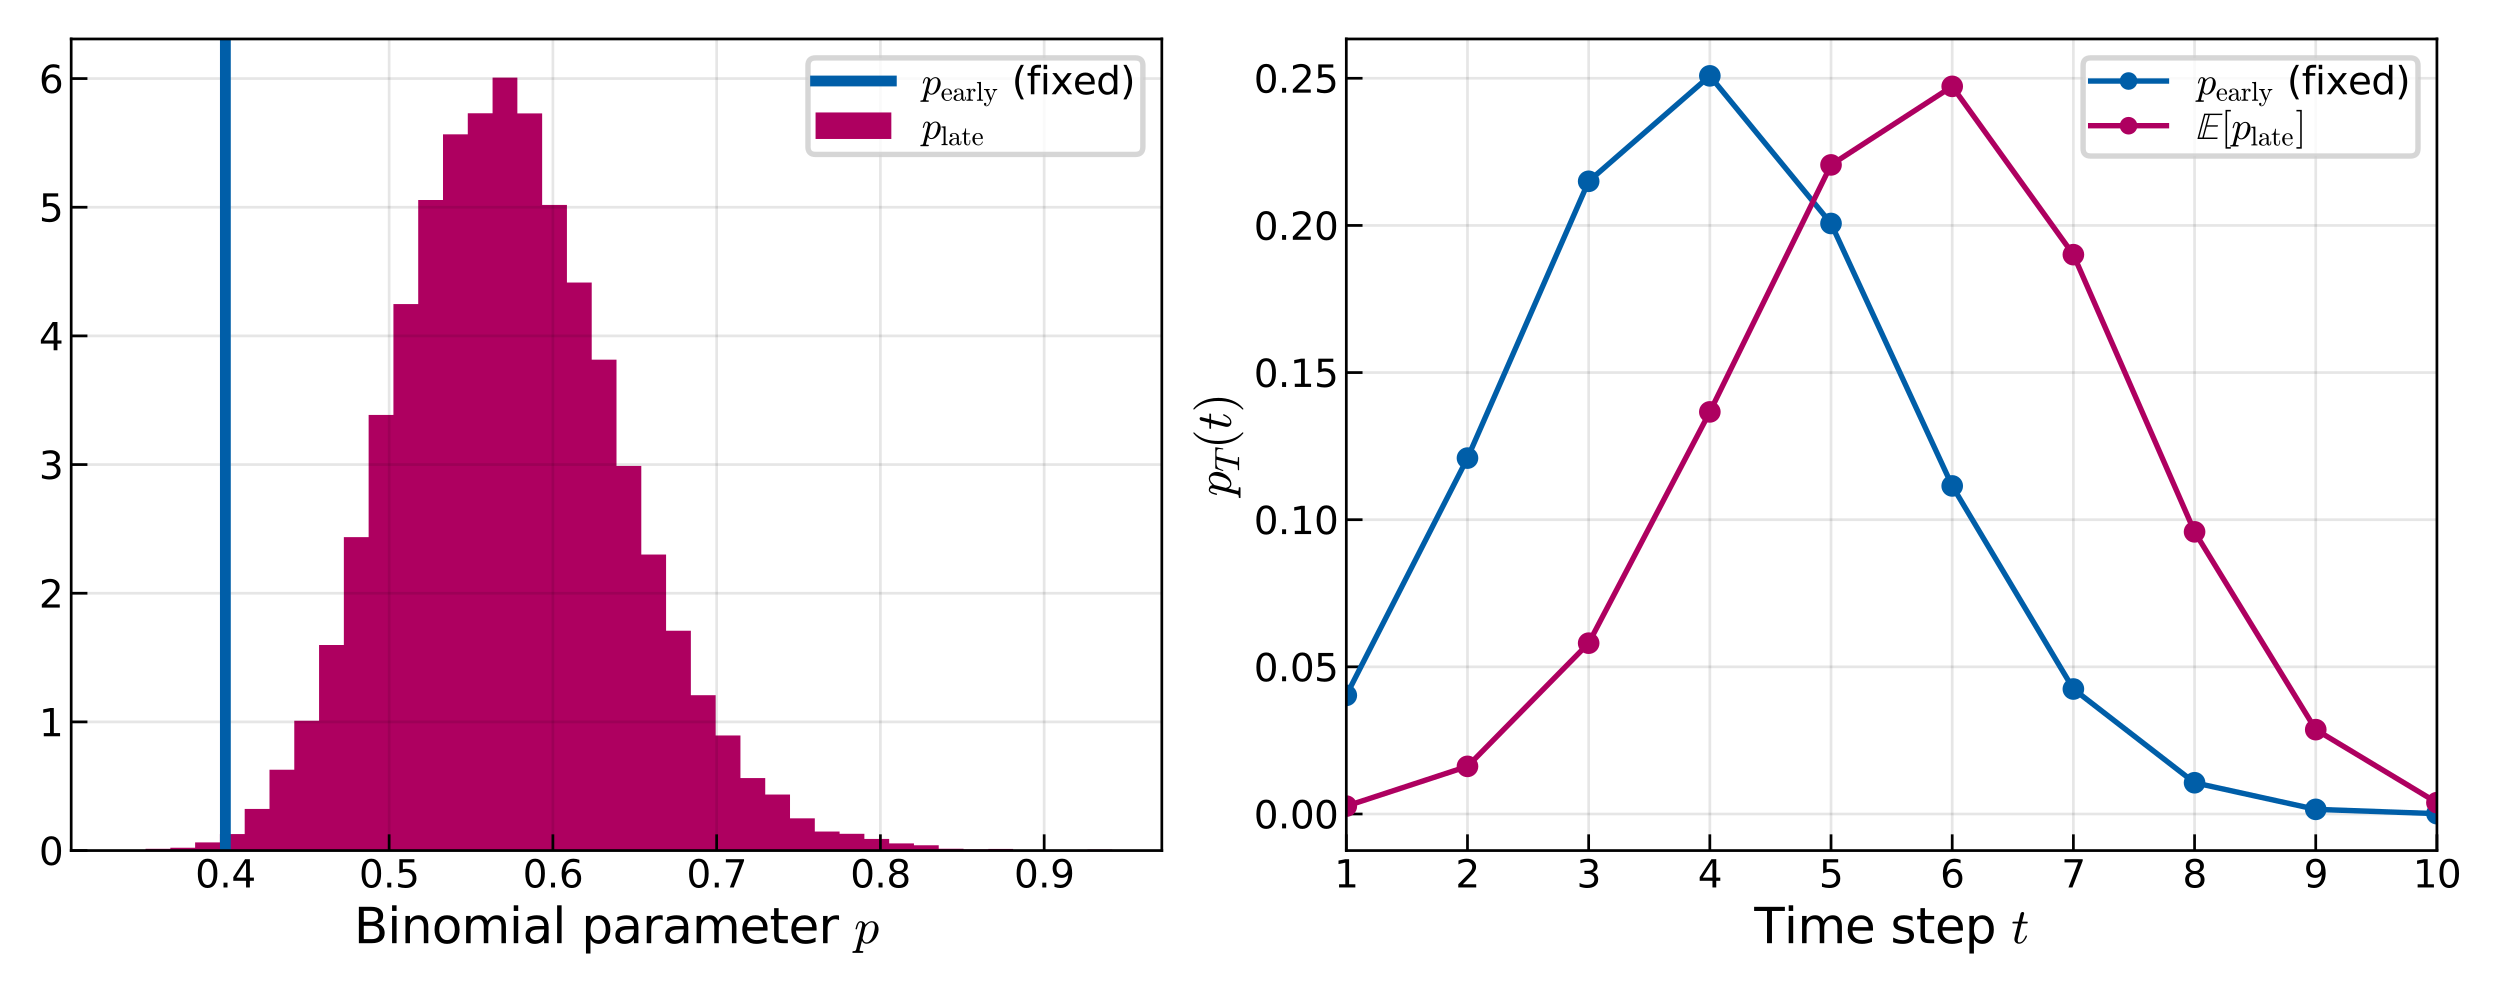 <?xml version="1.0" encoding="utf-8" standalone="no"?>
<!DOCTYPE svg PUBLIC "-//W3C//DTD SVG 1.1//EN"
  "http://www.w3.org/Graphics/SVG/1.1/DTD/svg11.dtd">
<svg xmlns:xlink="http://www.w3.org/1999/xlink" width="461.943pt" height="183.371pt" viewBox="0 0 461.943 183.371" xmlns="http://www.w3.org/2000/svg" version="1.1">
 <defs>
  <style type="text/css">*{stroke-linejoin: round; stroke-linecap: butt}</style>
 </defs>
 <g id="figure_1">
  <g id="patch_1">
   <path d="M 0 183.371 
L 461.943 183.371 
L 461.943 0 
L 0 0 
z
" style="fill: #ffffff"/>
  </g>
  <g id="axes_1">
   <g id="patch_2">
    <path d="M 13.154 157.166 
L 214.678 157.166 
L 214.678 7.2 
L 13.154 7.2 
z
" style="fill: #ffffff"/>
   </g>
   <g id="patch_3">
    <path d="M 22.314 157.166 
L 22.314 157.103 
L 26.894 157.103 
L 26.894 156.836 
L 31.474 156.836 
L 31.474 156.648 
L 36.054 156.648 
L 36.054 155.658 
L 40.634 155.658 
L 40.634 154.111 
L 45.214 154.111 
L 45.214 149.478 
L 49.795 149.478 
L 49.795 142.229 
L 54.375 142.229 
L 54.375 133.181 
L 58.955 133.181 
L 58.955 119.186 
L 63.535 119.186 
L 63.535 99.246 
L 68.115 99.246 
L 68.115 76.667 
L 72.695 76.667 
L 72.695 56.185 
L 77.275 56.185 
L 77.275 36.96 
L 81.855 36.96 
L 81.855 24.818 
L 86.435 24.818 
L 86.435 20.923 
L 91.015 20.923 
L 91.015 14.341 
L 95.596 14.341 
L 95.596 20.954 
L 100.176 20.954 
L 100.176 37.871 
L 104.756 37.871 
L 104.756 52.203 
L 109.336 52.203 
L 109.336 66.458 
L 113.916 66.458 
L 113.916 86.091 
L 118.496 86.091 
L 118.496 102.466 
L 123.076 102.466 
L 123.076 116.54 
L 127.656 116.54 
L 127.656 128.461 
L 132.236 128.461 
L 132.236 135.899 
L 136.816 135.899 
L 136.816 143.768 
L 141.397 143.768 
L 141.397 146.815 
L 145.977 146.815 
L 145.977 151.213 
L 150.557 151.213 
L 150.557 153.648 
L 155.137 153.648 
L 155.137 154.064 
L 159.717 154.064 
L 159.717 155.014 
L 164.297 155.014 
L 164.297 155.839 
L 168.877 155.839 
L 168.877 156.185 
L 173.457 156.185 
L 173.457 156.821 
L 178.037 156.821 
L 178.037 156.962 
L 182.617 156.962 
L 182.617 156.868 
L 187.198 156.868 
L 187.198 157.08 
L 191.778 157.08 
L 191.778 157.088 
L 196.358 157.088 
L 196.358 157.056 
L 200.938 157.056 
L 200.938 157.001 
L 205.518 157.001 
L 205.518 157.166 
L 200.938 157.166 
L 200.938 157.166 
L 196.358 157.166 
L 196.358 157.166 
L 191.778 157.166 
L 191.778 157.166 
L 187.198 157.166 
L 187.198 157.166 
L 182.617 157.166 
L 182.617 157.166 
L 178.037 157.166 
L 178.037 157.166 
L 173.457 157.166 
L 173.457 157.166 
L 168.877 157.166 
L 168.877 157.166 
L 164.297 157.166 
L 164.297 157.166 
L 159.717 157.166 
L 159.717 157.166 
L 155.137 157.166 
L 155.137 157.166 
L 150.557 157.166 
L 150.557 157.166 
L 145.977 157.166 
L 145.977 157.166 
L 141.397 157.166 
L 141.397 157.166 
L 136.816 157.166 
L 136.816 157.166 
L 132.236 157.166 
L 132.236 157.166 
L 127.656 157.166 
L 127.656 157.166 
L 123.076 157.166 
L 123.076 157.166 
L 118.496 157.166 
L 118.496 157.166 
L 113.916 157.166 
L 113.916 157.166 
L 109.336 157.166 
L 109.336 157.166 
L 104.756 157.166 
L 104.756 157.166 
L 100.176 157.166 
L 100.176 157.166 
L 95.596 157.166 
L 95.596 157.166 
L 91.015 157.166 
L 91.015 157.166 
L 86.435 157.166 
L 86.435 157.166 
L 81.855 157.166 
L 81.855 157.166 
L 77.275 157.166 
L 77.275 157.166 
L 72.695 157.166 
L 72.695 157.166 
L 68.115 157.166 
L 68.115 157.166 
L 63.535 157.166 
L 63.535 157.166 
L 58.955 157.166 
L 58.955 157.166 
L 54.375 157.166 
L 54.375 157.166 
L 49.795 157.166 
L 49.795 157.166 
L 45.214 157.166 
L 45.214 157.166 
L 40.634 157.166 
L 40.634 157.166 
L 36.054 157.166 
L 36.054 157.166 
L 31.474 157.166 
L 31.474 157.166 
L 26.894 157.166 
L 26.894 157.166 
z
" clip-path="url(#p9317d68ee4)" style="fill: #ae0060"/>
   </g>
   <g id="matplotlib.axis_1">
    <g id="xtick_1">
     <g id="line2d_1">
      <path d="M 41.644 157.166 
L 41.644 7.2 
" clip-path="url(#p9317d68ee4)" style="fill: none; stroke: #000000; stroke-opacity: 0.1; stroke-width: 0.5; stroke-linecap: square"/>
     </g>
     <g id="line2d_2">
      <defs>
       <path id="ma4b1c1de7a" d="M 0 0 
L 0 -3 
" style="stroke: #000000; stroke-width: 0.5"/>
      </defs>
      <g>
       <use xlink:href="#ma4b1c1de7a" x="41.644" y="157.166" style="stroke: #000000; stroke-width: 0.5"/>
      </g>
     </g>
     <g id="text_1">
      <!-- 0.4 -->
      <g transform="translate(36.078 163.985)scale(0.07 -0.07)">
       <defs>
        <path id="DejaVuSans-30" d="M 2034 4250 
Q 1547 4250 1301 3770 
Q 1056 3291 1056 2328 
Q 1056 1369 1301 889 
Q 1547 409 2034 409 
Q 2525 409 2770 889 
Q 3016 1369 3016 2328 
Q 3016 3291 2770 3770 
Q 2525 4250 2034 4250 
z
M 2034 4750 
Q 2819 4750 3233 4129 
Q 3647 3509 3647 2328 
Q 3647 1150 3233 529 
Q 2819 -91 2034 -91 
Q 1250 -91 836 529 
Q 422 1150 422 2328 
Q 422 3509 836 4129 
Q 1250 4750 2034 4750 
z
" transform="scale(0.016)"/>
        <path id="DejaVuSans-2e" d="M 684 794 
L 1344 794 
L 1344 0 
L 684 0 
L 684 794 
z
" transform="scale(0.016)"/>
        <path id="DejaVuSans-34" d="M 2419 4116 
L 825 1625 
L 2419 1625 
L 2419 4116 
z
M 2253 4666 
L 3047 4666 
L 3047 1625 
L 3713 1625 
L 3713 1100 
L 3047 1100 
L 3047 0 
L 2419 0 
L 2419 1100 
L 313 1100 
L 313 1709 
L 2253 4666 
z
" transform="scale(0.016)"/>
       </defs>
       <use xlink:href="#DejaVuSans-30"/>
       <use xlink:href="#DejaVuSans-2e" x="63.623"/>
       <use xlink:href="#DejaVuSans-34" x="95.41"/>
      </g>
     </g>
    </g>
    <g id="xtick_2">
     <g id="line2d_3">
      <path d="M 71.903 157.166 
L 71.903 7.2 
" clip-path="url(#p9317d68ee4)" style="fill: none; stroke: #000000; stroke-opacity: 0.1; stroke-width: 0.5; stroke-linecap: square"/>
     </g>
     <g id="line2d_4">
      <g>
       <use xlink:href="#ma4b1c1de7a" x="71.903" y="157.166" style="stroke: #000000; stroke-width: 0.5"/>
      </g>
     </g>
     <g id="text_2">
      <!-- 0.5 -->
      <g transform="translate(66.337 163.985)scale(0.07 -0.07)">
       <defs>
        <path id="DejaVuSans-35" d="M 691 4666 
L 3169 4666 
L 3169 4134 
L 1269 4134 
L 1269 2991 
Q 1406 3038 1543 3061 
Q 1681 3084 1819 3084 
Q 2600 3084 3056 2656 
Q 3513 2228 3513 1497 
Q 3513 744 3044 326 
Q 2575 -91 1722 -91 
Q 1428 -91 1123 -41 
Q 819 9 494 109 
L 494 744 
Q 775 591 1075 516 
Q 1375 441 1709 441 
Q 2250 441 2565 725 
Q 2881 1009 2881 1497 
Q 2881 1984 2565 2268 
Q 2250 2553 1709 2553 
Q 1456 2553 1204 2497 
Q 953 2441 691 2322 
L 691 4666 
z
" transform="scale(0.016)"/>
       </defs>
       <use xlink:href="#DejaVuSans-30"/>
       <use xlink:href="#DejaVuSans-2e" x="63.623"/>
       <use xlink:href="#DejaVuSans-35" x="95.41"/>
      </g>
     </g>
    </g>
    <g id="xtick_3">
     <g id="line2d_5">
      <path d="M 102.162 157.166 
L 102.162 7.2 
" clip-path="url(#p9317d68ee4)" style="fill: none; stroke: #000000; stroke-opacity: 0.1; stroke-width: 0.5; stroke-linecap: square"/>
     </g>
     <g id="line2d_6">
      <g>
       <use xlink:href="#ma4b1c1de7a" x="102.162" y="157.166" style="stroke: #000000; stroke-width: 0.5"/>
      </g>
     </g>
     <g id="text_3">
      <!-- 0.6 -->
      <g transform="translate(96.596 163.985)scale(0.07 -0.07)">
       <defs>
        <path id="DejaVuSans-36" d="M 2113 2584 
Q 1688 2584 1439 2293 
Q 1191 2003 1191 1497 
Q 1191 994 1439 701 
Q 1688 409 2113 409 
Q 2538 409 2786 701 
Q 3034 994 3034 1497 
Q 3034 2003 2786 2293 
Q 2538 2584 2113 2584 
z
M 3366 4563 
L 3366 3988 
Q 3128 4100 2886 4159 
Q 2644 4219 2406 4219 
Q 1781 4219 1451 3797 
Q 1122 3375 1075 2522 
Q 1259 2794 1537 2939 
Q 1816 3084 2150 3084 
Q 2853 3084 3261 2657 
Q 3669 2231 3669 1497 
Q 3669 778 3244 343 
Q 2819 -91 2113 -91 
Q 1303 -91 875 529 
Q 447 1150 447 2328 
Q 447 3434 972 4092 
Q 1497 4750 2381 4750 
Q 2619 4750 2861 4703 
Q 3103 4656 3366 4563 
z
" transform="scale(0.016)"/>
       </defs>
       <use xlink:href="#DejaVuSans-30"/>
       <use xlink:href="#DejaVuSans-2e" x="63.623"/>
       <use xlink:href="#DejaVuSans-36" x="95.41"/>
      </g>
     </g>
    </g>
    <g id="xtick_4">
     <g id="line2d_7">
      <path d="M 132.421 157.166 
L 132.421 7.2 
" clip-path="url(#p9317d68ee4)" style="fill: none; stroke: #000000; stroke-opacity: 0.1; stroke-width: 0.5; stroke-linecap: square"/>
     </g>
     <g id="line2d_8">
      <g>
       <use xlink:href="#ma4b1c1de7a" x="132.421" y="157.166" style="stroke: #000000; stroke-width: 0.5"/>
      </g>
     </g>
     <g id="text_4">
      <!-- 0.7 -->
      <g transform="translate(126.855 163.985)scale(0.07 -0.07)">
       <defs>
        <path id="DejaVuSans-37" d="M 525 4666 
L 3525 4666 
L 3525 4397 
L 1831 0 
L 1172 0 
L 2766 4134 
L 525 4134 
L 525 4666 
z
" transform="scale(0.016)"/>
       </defs>
       <use xlink:href="#DejaVuSans-30"/>
       <use xlink:href="#DejaVuSans-2e" x="63.623"/>
       <use xlink:href="#DejaVuSans-37" x="95.41"/>
      </g>
     </g>
    </g>
    <g id="xtick_5">
     <g id="line2d_9">
      <path d="M 162.68 157.166 
L 162.68 7.2 
" clip-path="url(#p9317d68ee4)" style="fill: none; stroke: #000000; stroke-opacity: 0.1; stroke-width: 0.5; stroke-linecap: square"/>
     </g>
     <g id="line2d_10">
      <g>
       <use xlink:href="#ma4b1c1de7a" x="162.68" y="157.166" style="stroke: #000000; stroke-width: 0.5"/>
      </g>
     </g>
     <g id="text_5">
      <!-- 0.8 -->
      <g transform="translate(157.114 163.985)scale(0.07 -0.07)">
       <defs>
        <path id="DejaVuSans-38" d="M 2034 2216 
Q 1584 2216 1326 1975 
Q 1069 1734 1069 1313 
Q 1069 891 1326 650 
Q 1584 409 2034 409 
Q 2484 409 2743 651 
Q 3003 894 3003 1313 
Q 3003 1734 2745 1975 
Q 2488 2216 2034 2216 
z
M 1403 2484 
Q 997 2584 770 2862 
Q 544 3141 544 3541 
Q 544 4100 942 4425 
Q 1341 4750 2034 4750 
Q 2731 4750 3128 4425 
Q 3525 4100 3525 3541 
Q 3525 3141 3298 2862 
Q 3072 2584 2669 2484 
Q 3125 2378 3379 2068 
Q 3634 1759 3634 1313 
Q 3634 634 3220 271 
Q 2806 -91 2034 -91 
Q 1263 -91 848 271 
Q 434 634 434 1313 
Q 434 1759 690 2068 
Q 947 2378 1403 2484 
z
M 1172 3481 
Q 1172 3119 1398 2916 
Q 1625 2713 2034 2713 
Q 2441 2713 2670 2916 
Q 2900 3119 2900 3481 
Q 2900 3844 2670 4047 
Q 2441 4250 2034 4250 
Q 1625 4250 1398 4047 
Q 1172 3844 1172 3481 
z
" transform="scale(0.016)"/>
       </defs>
       <use xlink:href="#DejaVuSans-30"/>
       <use xlink:href="#DejaVuSans-2e" x="63.623"/>
       <use xlink:href="#DejaVuSans-38" x="95.41"/>
      </g>
     </g>
    </g>
    <g id="xtick_6">
     <g id="line2d_11">
      <path d="M 192.939 157.166 
L 192.939 7.2 
" clip-path="url(#p9317d68ee4)" style="fill: none; stroke: #000000; stroke-opacity: 0.1; stroke-width: 0.5; stroke-linecap: square"/>
     </g>
     <g id="line2d_12">
      <g>
       <use xlink:href="#ma4b1c1de7a" x="192.939" y="157.166" style="stroke: #000000; stroke-width: 0.5"/>
      </g>
     </g>
     <g id="text_6">
      <!-- 0.9 -->
      <g transform="translate(187.373 163.985)scale(0.07 -0.07)">
       <defs>
        <path id="DejaVuSans-39" d="M 703 97 
L 703 672 
Q 941 559 1184 500 
Q 1428 441 1663 441 
Q 2288 441 2617 861 
Q 2947 1281 2994 2138 
Q 2813 1869 2534 1725 
Q 2256 1581 1919 1581 
Q 1219 1581 811 2004 
Q 403 2428 403 3163 
Q 403 3881 828 4315 
Q 1253 4750 1959 4750 
Q 2769 4750 3195 4129 
Q 3622 3509 3622 2328 
Q 3622 1225 3098 567 
Q 2575 -91 1691 -91 
Q 1453 -91 1209 -44 
Q 966 3 703 97 
z
M 1959 2075 
Q 2384 2075 2632 2365 
Q 2881 2656 2881 3163 
Q 2881 3666 2632 3958 
Q 2384 4250 1959 4250 
Q 1534 4250 1286 3958 
Q 1038 3666 1038 3163 
Q 1038 2656 1286 2365 
Q 1534 2075 1959 2075 
z
" transform="scale(0.016)"/>
       </defs>
       <use xlink:href="#DejaVuSans-30"/>
       <use xlink:href="#DejaVuSans-2e" x="63.623"/>
       <use xlink:href="#DejaVuSans-39" x="95.41"/>
      </g>
     </g>
    </g>
    <g id="text_7">
     <!-- Binomial parameter $p$ -->
     <g transform="translate(65.406 174.281)scale(0.09 -0.09)">
      <defs>
       <path id="DejaVuSans-42" d="M 1259 2228 
L 1259 519 
L 2272 519 
Q 2781 519 3026 730 
Q 3272 941 3272 1375 
Q 3272 1813 3026 2020 
Q 2781 2228 2272 2228 
L 1259 2228 
z
M 1259 4147 
L 1259 2741 
L 2194 2741 
Q 2656 2741 2882 2914 
Q 3109 3088 3109 3444 
Q 3109 3797 2882 3972 
Q 2656 4147 2194 4147 
L 1259 4147 
z
M 628 4666 
L 2241 4666 
Q 2963 4666 3353 4366 
Q 3744 4066 3744 3513 
Q 3744 3084 3544 2831 
Q 3344 2578 2956 2516 
Q 3422 2416 3680 2098 
Q 3938 1781 3938 1306 
Q 3938 681 3513 340 
Q 3088 0 2303 0 
L 628 0 
L 628 4666 
z
" transform="scale(0.016)"/>
       <path id="DejaVuSans-69" d="M 603 3500 
L 1178 3500 
L 1178 0 
L 603 0 
L 603 3500 
z
M 603 4863 
L 1178 4863 
L 1178 4134 
L 603 4134 
L 603 4863 
z
" transform="scale(0.016)"/>
       <path id="DejaVuSans-6e" d="M 3513 2113 
L 3513 0 
L 2938 0 
L 2938 2094 
Q 2938 2591 2744 2837 
Q 2550 3084 2163 3084 
Q 1697 3084 1428 2787 
Q 1159 2491 1159 1978 
L 1159 0 
L 581 0 
L 581 3500 
L 1159 3500 
L 1159 2956 
Q 1366 3272 1645 3428 
Q 1925 3584 2291 3584 
Q 2894 3584 3203 3211 
Q 3513 2838 3513 2113 
z
" transform="scale(0.016)"/>
       <path id="DejaVuSans-6f" d="M 1959 3097 
Q 1497 3097 1228 2736 
Q 959 2375 959 1747 
Q 959 1119 1226 758 
Q 1494 397 1959 397 
Q 2419 397 2687 759 
Q 2956 1122 2956 1747 
Q 2956 2369 2687 2733 
Q 2419 3097 1959 3097 
z
M 1959 3584 
Q 2709 3584 3137 3096 
Q 3566 2609 3566 1747 
Q 3566 888 3137 398 
Q 2709 -91 1959 -91 
Q 1206 -91 779 398 
Q 353 888 353 1747 
Q 353 2609 779 3096 
Q 1206 3584 1959 3584 
z
" transform="scale(0.016)"/>
       <path id="DejaVuSans-6d" d="M 3328 2828 
Q 3544 3216 3844 3400 
Q 4144 3584 4550 3584 
Q 5097 3584 5394 3201 
Q 5691 2819 5691 2113 
L 5691 0 
L 5113 0 
L 5113 2094 
Q 5113 2597 4934 2840 
Q 4756 3084 4391 3084 
Q 3944 3084 3684 2787 
Q 3425 2491 3425 1978 
L 3425 0 
L 2847 0 
L 2847 2094 
Q 2847 2600 2669 2842 
Q 2491 3084 2119 3084 
Q 1678 3084 1418 2786 
Q 1159 2488 1159 1978 
L 1159 0 
L 581 0 
L 581 3500 
L 1159 3500 
L 1159 2956 
Q 1356 3278 1631 3431 
Q 1906 3584 2284 3584 
Q 2666 3584 2933 3390 
Q 3200 3197 3328 2828 
z
" transform="scale(0.016)"/>
       <path id="DejaVuSans-61" d="M 2194 1759 
Q 1497 1759 1228 1600 
Q 959 1441 959 1056 
Q 959 750 1161 570 
Q 1363 391 1709 391 
Q 2188 391 2477 730 
Q 2766 1069 2766 1631 
L 2766 1759 
L 2194 1759 
z
M 3341 1997 
L 3341 0 
L 2766 0 
L 2766 531 
Q 2569 213 2275 61 
Q 1981 -91 1556 -91 
Q 1019 -91 701 211 
Q 384 513 384 1019 
Q 384 1609 779 1909 
Q 1175 2209 1959 2209 
L 2766 2209 
L 2766 2266 
Q 2766 2663 2505 2880 
Q 2244 3097 1772 3097 
Q 1472 3097 1187 3025 
Q 903 2953 641 2809 
L 641 3341 
Q 956 3463 1253 3523 
Q 1550 3584 1831 3584 
Q 2591 3584 2966 3190 
Q 3341 2797 3341 1997 
z
" transform="scale(0.016)"/>
       <path id="DejaVuSans-6c" d="M 603 4863 
L 1178 4863 
L 1178 0 
L 603 0 
L 603 4863 
z
" transform="scale(0.016)"/>
       <path id="DejaVuSans-20" transform="scale(0.016)"/>
       <path id="DejaVuSans-70" d="M 1159 525 
L 1159 -1331 
L 581 -1331 
L 581 3500 
L 1159 3500 
L 1159 2969 
Q 1341 3281 1617 3432 
Q 1894 3584 2278 3584 
Q 2916 3584 3314 3078 
Q 3713 2572 3713 1747 
Q 3713 922 3314 415 
Q 2916 -91 2278 -91 
Q 1894 -91 1617 61 
Q 1341 213 1159 525 
z
M 3116 1747 
Q 3116 2381 2855 2742 
Q 2594 3103 2138 3103 
Q 1681 3103 1420 2742 
Q 1159 2381 1159 1747 
Q 1159 1113 1420 752 
Q 1681 391 2138 391 
Q 2594 391 2855 752 
Q 3116 1113 3116 1747 
z
" transform="scale(0.016)"/>
       <path id="DejaVuSans-72" d="M 2631 2963 
Q 2534 3019 2420 3045 
Q 2306 3072 2169 3072 
Q 1681 3072 1420 2755 
Q 1159 2438 1159 1844 
L 1159 0 
L 581 0 
L 581 3500 
L 1159 3500 
L 1159 2956 
Q 1341 3275 1631 3429 
Q 1922 3584 2338 3584 
Q 2397 3584 2469 3576 
Q 2541 3569 2628 3553 
L 2631 2963 
z
" transform="scale(0.016)"/>
       <path id="DejaVuSans-65" d="M 3597 1894 
L 3597 1613 
L 953 1613 
Q 991 1019 1311 708 
Q 1631 397 2203 397 
Q 2534 397 2845 478 
Q 3156 559 3463 722 
L 3463 178 
Q 3153 47 2828 -22 
Q 2503 -91 2169 -91 
Q 1331 -91 842 396 
Q 353 884 353 1716 
Q 353 2575 817 3079 
Q 1281 3584 2069 3584 
Q 2775 3584 3186 3129 
Q 3597 2675 3597 1894 
z
M 3022 2063 
Q 3016 2534 2758 2815 
Q 2500 3097 2075 3097 
Q 1594 3097 1305 2825 
Q 1016 2553 972 2059 
L 3022 2063 
z
" transform="scale(0.016)"/>
       <path id="DejaVuSans-74" d="M 1172 4494 
L 1172 3500 
L 2356 3500 
L 2356 3053 
L 1172 3053 
L 1172 1153 
Q 1172 725 1289 603 
Q 1406 481 1766 481 
L 2356 481 
L 2356 0 
L 1766 0 
Q 1100 0 847 248 
Q 594 497 594 1153 
L 594 3053 
L 172 3053 
L 172 3500 
L 594 3500 
L 594 4494 
L 1172 4494 
z
" transform="scale(0.016)"/>
       <path id="Cmmi10-70" d="M -159 -1241 
Q -219 -1241 -219 -1159 
Q -197 -1019 -134 -1019 
Q 66 -1019 145 -983 
Q 225 -947 269 -800 
L 991 2081 
Q 1038 2200 1038 2388 
Q 1038 2663 850 2663 
Q 650 2663 553 2423 
Q 456 2184 366 1819 
Q 366 1778 313 1778 
L 238 1778 
Q 222 1778 203 1801 
Q 184 1825 184 1844 
Q 253 2122 317 2315 
Q 381 2509 517 2668 
Q 653 2828 856 2828 
Q 1075 2828 1240 2704 
Q 1406 2581 1453 2369 
Q 1628 2572 1840 2700 
Q 2053 2828 2278 2828 
Q 2547 2828 2745 2684 
Q 2944 2541 3044 2308 
Q 3144 2075 3144 1806 
Q 3144 1394 2933 953 
Q 2722 513 2361 220 
Q 2000 -72 1588 -72 
Q 1400 -72 1248 34 
Q 1097 141 1013 313 
L 722 -825 
Q 706 -919 703 -934 
Q 703 -1019 1125 -1019 
Q 1191 -1019 1191 -1100 
Q 1169 -1184 1155 -1212 
Q 1141 -1241 1081 -1241 
L -159 -1241 
z
M 1594 97 
Q 1816 97 2006 280 
Q 2197 463 2316 691 
Q 2403 863 2479 1111 
Q 2556 1359 2612 1640 
Q 2669 1922 2669 2088 
Q 2669 2234 2630 2362 
Q 2591 2491 2502 2577 
Q 2413 2663 2266 2663 
Q 2031 2663 1823 2495 
Q 1616 2328 1447 2081 
L 1447 2059 
L 1094 647 
Q 1138 419 1263 258 
Q 1388 97 1594 97 
z
" transform="scale(0.016)"/>
      </defs>
      <use xlink:href="#DejaVuSans-42" transform="translate(0 0.016)"/>
      <use xlink:href="#DejaVuSans-69" transform="translate(68.604 0.016)"/>
      <use xlink:href="#DejaVuSans-6e" transform="translate(96.387 0.016)"/>
      <use xlink:href="#DejaVuSans-6f" transform="translate(159.766 0.016)"/>
      <use xlink:href="#DejaVuSans-6d" transform="translate(220.947 0.016)"/>
      <use xlink:href="#DejaVuSans-69" transform="translate(318.359 0.016)"/>
      <use xlink:href="#DejaVuSans-61" transform="translate(346.143 0.016)"/>
      <use xlink:href="#DejaVuSans-6c" transform="translate(407.422 0.016)"/>
      <use xlink:href="#DejaVuSans-20" transform="translate(435.205 0.016)"/>
      <use xlink:href="#DejaVuSans-70" transform="translate(466.992 0.016)"/>
      <use xlink:href="#DejaVuSans-61" transform="translate(530.469 0.016)"/>
      <use xlink:href="#DejaVuSans-72" transform="translate(591.748 0.016)"/>
      <use xlink:href="#DejaVuSans-61" transform="translate(632.861 0.016)"/>
      <use xlink:href="#DejaVuSans-6d" transform="translate(694.141 0.016)"/>
      <use xlink:href="#DejaVuSans-65" transform="translate(791.553 0.016)"/>
      <use xlink:href="#DejaVuSans-74" transform="translate(853.076 0.016)"/>
      <use xlink:href="#DejaVuSans-65" transform="translate(892.285 0.016)"/>
      <use xlink:href="#DejaVuSans-72" transform="translate(953.809 0.016)"/>
      <use xlink:href="#DejaVuSans-20" transform="translate(994.922 0.016)"/>
      <use xlink:href="#Cmmi10-70" transform="translate(1026.709 0.016)"/>
     </g>
    </g>
   </g>
   <g id="matplotlib.axis_2">
    <g id="ytick_1">
     <g id="line2d_13">
      <path d="M 13.154 157.166 
L 214.678 157.166 
" clip-path="url(#p9317d68ee4)" style="fill: none; stroke: #000000; stroke-opacity: 0.1; stroke-width: 0.5; stroke-linecap: square"/>
     </g>
     <g id="line2d_14">
      <defs>
       <path id="m2bbe2ce6d2" d="M 0 0 
L 3 0 
" style="stroke: #000000; stroke-width: 0.5"/>
      </defs>
      <g>
       <use xlink:href="#m2bbe2ce6d2" x="13.154" y="157.166" style="stroke: #000000; stroke-width: 0.5"/>
      </g>
     </g>
     <g id="text_8">
      <!-- 0 -->
      <g transform="translate(7.2 159.826)scale(0.07 -0.07)">
       <use xlink:href="#DejaVuSans-30"/>
      </g>
     </g>
    </g>
    <g id="ytick_2">
     <g id="line2d_15">
      <path d="M 13.154 133.391 
L 214.678 133.391 
" clip-path="url(#p9317d68ee4)" style="fill: none; stroke: #000000; stroke-opacity: 0.1; stroke-width: 0.5; stroke-linecap: square"/>
     </g>
     <g id="line2d_16">
      <g>
       <use xlink:href="#m2bbe2ce6d2" x="13.154" y="133.391" style="stroke: #000000; stroke-width: 0.5"/>
      </g>
     </g>
     <g id="text_9">
      <!-- 1 -->
      <g transform="translate(7.2 136.051)scale(0.07 -0.07)">
       <defs>
        <path id="DejaVuSans-31" d="M 794 531 
L 1825 531 
L 1825 4091 
L 703 3866 
L 703 4441 
L 1819 4666 
L 2450 4666 
L 2450 531 
L 3481 531 
L 3481 0 
L 794 0 
L 794 531 
z
" transform="scale(0.016)"/>
       </defs>
       <use xlink:href="#DejaVuSans-31"/>
      </g>
     </g>
    </g>
    <g id="ytick_3">
     <g id="line2d_17">
      <path d="M 13.154 109.617 
L 214.678 109.617 
" clip-path="url(#p9317d68ee4)" style="fill: none; stroke: #000000; stroke-opacity: 0.1; stroke-width: 0.5; stroke-linecap: square"/>
     </g>
     <g id="line2d_18">
      <g>
       <use xlink:href="#m2bbe2ce6d2" x="13.154" y="109.617" style="stroke: #000000; stroke-width: 0.5"/>
      </g>
     </g>
     <g id="text_10">
      <!-- 2 -->
      <g transform="translate(7.2 112.276)scale(0.07 -0.07)">
       <defs>
        <path id="DejaVuSans-32" d="M 1228 531 
L 3431 531 
L 3431 0 
L 469 0 
L 469 531 
Q 828 903 1448 1529 
Q 2069 2156 2228 2338 
Q 2531 2678 2651 2914 
Q 2772 3150 2772 3378 
Q 2772 3750 2511 3984 
Q 2250 4219 1831 4219 
Q 1534 4219 1204 4116 
Q 875 4013 500 3803 
L 500 4441 
Q 881 4594 1212 4672 
Q 1544 4750 1819 4750 
Q 2544 4750 2975 4387 
Q 3406 4025 3406 3419 
Q 3406 3131 3298 2873 
Q 3191 2616 2906 2266 
Q 2828 2175 2409 1742 
Q 1991 1309 1228 531 
z
" transform="scale(0.016)"/>
       </defs>
       <use xlink:href="#DejaVuSans-32"/>
      </g>
     </g>
    </g>
    <g id="ytick_4">
     <g id="line2d_19">
      <path d="M 13.154 85.842 
L 214.678 85.842 
" clip-path="url(#p9317d68ee4)" style="fill: none; stroke: #000000; stroke-opacity: 0.1; stroke-width: 0.5; stroke-linecap: square"/>
     </g>
     <g id="line2d_20">
      <g>
       <use xlink:href="#m2bbe2ce6d2" x="13.154" y="85.842" style="stroke: #000000; stroke-width: 0.5"/>
      </g>
     </g>
     <g id="text_11">
      <!-- 3 -->
      <g transform="translate(7.2 88.501)scale(0.07 -0.07)">
       <defs>
        <path id="DejaVuSans-33" d="M 2597 2516 
Q 3050 2419 3304 2112 
Q 3559 1806 3559 1356 
Q 3559 666 3084 287 
Q 2609 -91 1734 -91 
Q 1441 -91 1130 -33 
Q 819 25 488 141 
L 488 750 
Q 750 597 1062 519 
Q 1375 441 1716 441 
Q 2309 441 2620 675 
Q 2931 909 2931 1356 
Q 2931 1769 2642 2001 
Q 2353 2234 1838 2234 
L 1294 2234 
L 1294 2753 
L 1863 2753 
Q 2328 2753 2575 2939 
Q 2822 3125 2822 3475 
Q 2822 3834 2567 4026 
Q 2313 4219 1838 4219 
Q 1578 4219 1281 4162 
Q 984 4106 628 3988 
L 628 4550 
Q 988 4650 1302 4700 
Q 1616 4750 1894 4750 
Q 2613 4750 3031 4423 
Q 3450 4097 3450 3541 
Q 3450 3153 3228 2886 
Q 3006 2619 2597 2516 
z
" transform="scale(0.016)"/>
       </defs>
       <use xlink:href="#DejaVuSans-33"/>
      </g>
     </g>
    </g>
    <g id="ytick_5">
     <g id="line2d_21">
      <path d="M 13.154 62.067 
L 214.678 62.067 
" clip-path="url(#p9317d68ee4)" style="fill: none; stroke: #000000; stroke-opacity: 0.1; stroke-width: 0.5; stroke-linecap: square"/>
     </g>
     <g id="line2d_22">
      <g>
       <use xlink:href="#m2bbe2ce6d2" x="13.154" y="62.067" style="stroke: #000000; stroke-width: 0.5"/>
      </g>
     </g>
     <g id="text_12">
      <!-- 4 -->
      <g transform="translate(7.2 64.726)scale(0.07 -0.07)">
       <use xlink:href="#DejaVuSans-34"/>
      </g>
     </g>
    </g>
    <g id="ytick_6">
     <g id="line2d_23">
      <path d="M 13.154 38.292 
L 214.678 38.292 
" clip-path="url(#p9317d68ee4)" style="fill: none; stroke: #000000; stroke-opacity: 0.1; stroke-width: 0.5; stroke-linecap: square"/>
     </g>
     <g id="line2d_24">
      <g>
       <use xlink:href="#m2bbe2ce6d2" x="13.154" y="38.292" style="stroke: #000000; stroke-width: 0.5"/>
      </g>
     </g>
     <g id="text_13">
      <!-- 5 -->
      <g transform="translate(7.2 40.951)scale(0.07 -0.07)">
       <use xlink:href="#DejaVuSans-35"/>
      </g>
     </g>
    </g>
    <g id="ytick_7">
     <g id="line2d_25">
      <path d="M 13.154 14.517 
L 214.678 14.517 
" clip-path="url(#p9317d68ee4)" style="fill: none; stroke: #000000; stroke-opacity: 0.1; stroke-width: 0.5; stroke-linecap: square"/>
     </g>
     <g id="line2d_26">
      <g>
       <use xlink:href="#m2bbe2ce6d2" x="13.154" y="14.517" style="stroke: #000000; stroke-width: 0.5"/>
      </g>
     </g>
     <g id="text_14">
      <!-- 6 -->
      <g transform="translate(7.2 17.177)scale(0.07 -0.07)">
       <use xlink:href="#DejaVuSans-36"/>
      </g>
     </g>
    </g>
   </g>
   <g id="line2d_27">
    <path d="M 41.644 157.166 
L 41.644 7.2 
" clip-path="url(#p9317d68ee4)" style="fill: none; stroke: #005ea8; stroke-width: 2; stroke-linecap: square"/>
   </g>
   <g id="patch_4">
    <path d="M 13.154 157.166 
L 13.154 7.2 
" style="fill: none; stroke: #000000; stroke-width: 0.5; stroke-linejoin: miter; stroke-linecap: square"/>
   </g>
   <g id="patch_5">
    <path d="M 214.678 157.166 
L 214.678 7.2 
" style="fill: none; stroke: #000000; stroke-width: 0.5; stroke-linejoin: miter; stroke-linecap: square"/>
   </g>
   <g id="patch_6">
    <path d="M 13.154 157.166 
L 214.678 157.166 
" style="fill: none; stroke: #000000; stroke-width: 0.5; stroke-linejoin: miter; stroke-linecap: square"/>
   </g>
   <g id="patch_7">
    <path d="M 13.154 7.2 
L 214.678 7.2 
" style="fill: none; stroke: #000000; stroke-width: 0.5; stroke-linejoin: miter; stroke-linecap: square"/>
   </g>
   <g id="legend_1">
    <g id="patch_8">
     <path d="M 150.698 28.535 
L 209.778 28.535 
Q 211.178 28.535 211.178 27.135 
L 211.178 12.1 
Q 211.178 10.7 209.778 10.7 
L 150.698 10.7 
Q 149.298 10.7 149.298 12.1 
L 149.298 27.135 
Q 149.298 28.535 150.698 28.535 
z
" style="fill: #ffffff; opacity: 0.8; stroke: #cccccc; stroke-linejoin: miter"/>
    </g>
    <g id="line2d_28">
     <path d="M 150.698 14.97 
L 157.698 14.97 
L 164.698 14.97 
" style="fill: none; stroke: #005ea8; stroke-width: 2; stroke-linecap: square"/>
    </g>
    <g id="text_15">
     <!-- $p_{\mathrm{early}}$ (fixed) -->
     <g transform="translate(170.298 17.42)scale(0.07 -0.07)">
      <defs>
       <path id="Cmr10-65" d="M 1594 -72 
Q 1203 -72 876 133 
Q 550 338 364 680 
Q 178 1022 178 1403 
Q 178 1778 348 2115 
Q 519 2453 823 2661 
Q 1128 2869 1503 2869 
Q 1797 2869 2014 2770 
Q 2231 2672 2372 2497 
Q 2513 2322 2584 2084 
Q 2656 1847 2656 1563 
Q 2656 1478 2591 1478 
L 738 1478 
L 738 1409 
Q 738 878 952 497 
Q 1166 116 1650 116 
Q 1847 116 2014 203 
Q 2181 291 2304 447 
Q 2428 603 2472 781 
Q 2478 803 2495 820 
Q 2513 838 2534 838 
L 2591 838 
Q 2656 838 2656 756 
Q 2566 394 2266 161 
Q 1966 -72 1594 -72 
z
M 744 1638 
L 2203 1638 
Q 2203 1878 2136 2125 
Q 2069 2372 1912 2536 
Q 1756 2700 1503 2700 
Q 1141 2700 942 2361 
Q 744 2022 744 1638 
z
" transform="scale(0.016)"/>
       <path id="Cmr10-61" d="M 256 628 
Q 256 1009 556 1248 
Q 856 1488 1276 1586 
Q 1697 1684 2075 1684 
L 2075 1947 
Q 2075 2131 1994 2304 
Q 1913 2478 1759 2589 
Q 1606 2700 1422 2700 
Q 997 2700 775 2509 
Q 897 2509 976 2417 
Q 1056 2325 1056 2203 
Q 1056 2075 965 1984 
Q 875 1894 750 1894 
Q 622 1894 531 1984 
Q 441 2075 441 2203 
Q 441 2541 747 2705 
Q 1053 2869 1422 2869 
Q 1681 2869 1943 2758 
Q 2206 2647 2373 2440 
Q 2541 2234 2541 1959 
L 2541 519 
Q 2541 394 2594 289 
Q 2647 184 2759 184 
Q 2866 184 2917 290 
Q 2969 397 2969 519 
L 2969 928 
L 3156 928 
L 3156 519 
Q 3156 375 3081 245 
Q 3006 116 2879 39 
Q 2753 -38 2606 -38 
Q 2419 -38 2283 107 
Q 2147 253 2131 453 
Q 2013 213 1781 70 
Q 1550 -72 1288 -72 
Q 1044 -72 808 0 
Q 572 72 414 226 
Q 256 381 256 628 
z
M 775 628 
Q 775 403 940 250 
Q 1106 97 1331 97 
Q 1538 97 1706 200 
Q 1875 303 1975 481 
Q 2075 659 2075 856 
L 2075 1522 
Q 1784 1522 1479 1426 
Q 1175 1331 975 1128 
Q 775 925 775 628 
z
" transform="scale(0.016)"/>
       <path id="Cmr10-72" d="M 166 0 
L 166 225 
Q 384 225 525 259 
Q 666 294 666 428 
L 666 2175 
Q 666 2347 614 2423 
Q 563 2500 466 2517 
Q 369 2534 166 2534 
L 166 2759 
L 1081 2828 
L 1081 2203 
Q 1184 2481 1375 2654 
Q 1566 2828 1838 2828 
Q 2028 2828 2178 2715 
Q 2328 2603 2328 2419 
Q 2328 2303 2245 2217 
Q 2163 2131 2041 2131 
Q 1922 2131 1837 2215 
Q 1753 2300 1753 2419 
Q 1753 2591 1875 2663 
L 1838 2663 
Q 1578 2663 1414 2475 
Q 1250 2288 1181 2009 
Q 1113 1731 1113 1478 
L 1113 428 
Q 1113 225 1734 225 
L 1734 0 
L 166 0 
z
" transform="scale(0.016)"/>
       <path id="Cmr10-6c" d="M 197 0 
L 197 225 
Q 416 225 556 259 
Q 697 294 697 428 
L 697 3788 
Q 697 3959 645 4036 
Q 594 4113 497 4130 
Q 400 4147 197 4147 
L 197 4372 
L 1147 4441 
L 1147 428 
Q 1147 294 1287 259 
Q 1428 225 1644 225 
L 1644 0 
L 197 0 
z
" transform="scale(0.016)"/>
       <path id="Cmr10-79" d="M 441 -1050 
Q 563 -1147 709 -1147 
Q 1113 -1147 1369 -538 
L 1588 0 
L 628 2350 
Q 569 2469 447 2501 
Q 325 2534 122 2534 
L 122 2759 
L 1466 2759 
L 1466 2534 
Q 1113 2534 1113 2381 
Q 1113 2356 1119 2344 
L 1831 594 
L 2472 2169 
Q 2491 2219 2491 2278 
Q 2491 2356 2448 2414 
Q 2406 2472 2339 2503 
Q 2272 2534 2188 2534 
L 2188 2759 
L 3250 2759 
L 3250 2534 
Q 3053 2534 2904 2443 
Q 2756 2353 2675 2175 
L 1569 -538 
Q 1481 -744 1364 -917 
Q 1247 -1091 1078 -1202 
Q 909 -1313 709 -1313 
Q 475 -1313 298 -1158 
Q 122 -1003 122 -775 
Q 122 -656 203 -575 
Q 284 -494 403 -494 
Q 484 -494 548 -530 
Q 613 -566 648 -628 
Q 684 -691 684 -775 
Q 684 -878 615 -959 
Q 547 -1041 441 -1050 
z
" transform="scale(0.016)"/>
       <path id="DejaVuSans-28" d="M 1984 4856 
Q 1566 4138 1362 3434 
Q 1159 2731 1159 2009 
Q 1159 1288 1364 580 
Q 1569 -128 1984 -844 
L 1484 -844 
Q 1016 -109 783 600 
Q 550 1309 550 2009 
Q 550 2706 781 3412 
Q 1013 4119 1484 4856 
L 1984 4856 
z
" transform="scale(0.016)"/>
       <path id="DejaVuSans-66" d="M 2375 4863 
L 2375 4384 
L 1825 4384 
Q 1516 4384 1395 4259 
Q 1275 4134 1275 3809 
L 1275 3500 
L 2222 3500 
L 2222 3053 
L 1275 3053 
L 1275 0 
L 697 0 
L 697 3053 
L 147 3053 
L 147 3500 
L 697 3500 
L 697 3744 
Q 697 4328 969 4595 
Q 1241 4863 1831 4863 
L 2375 4863 
z
" transform="scale(0.016)"/>
       <path id="DejaVuSans-78" d="M 3513 3500 
L 2247 1797 
L 3578 0 
L 2900 0 
L 1881 1375 
L 863 0 
L 184 0 
L 1544 1831 
L 300 3500 
L 978 3500 
L 1906 2253 
L 2834 3500 
L 3513 3500 
z
" transform="scale(0.016)"/>
       <path id="DejaVuSans-64" d="M 2906 2969 
L 2906 4863 
L 3481 4863 
L 3481 0 
L 2906 0 
L 2906 525 
Q 2725 213 2448 61 
Q 2172 -91 1784 -91 
Q 1150 -91 751 415 
Q 353 922 353 1747 
Q 353 2572 751 3078 
Q 1150 3584 1784 3584 
Q 2172 3584 2448 3432 
Q 2725 3281 2906 2969 
z
M 947 1747 
Q 947 1113 1208 752 
Q 1469 391 1925 391 
Q 2381 391 2643 752 
Q 2906 1113 2906 1747 
Q 2906 2381 2643 2742 
Q 2381 3103 1925 3103 
Q 1469 3103 1208 2742 
Q 947 2381 947 1747 
z
" transform="scale(0.016)"/>
       <path id="DejaVuSans-29" d="M 513 4856 
L 1013 4856 
Q 1481 4119 1714 3412 
Q 1947 2706 1947 2009 
Q 1947 1309 1714 600 
Q 1481 -109 1013 -844 
L 513 -844 
Q 928 -128 1133 580 
Q 1338 1288 1338 2009 
Q 1338 2731 1133 3434 
Q 928 4138 513 4856 
z
" transform="scale(0.016)"/>
      </defs>
      <use xlink:href="#Cmmi10-70" transform="translate(0 0.016)"/>
      <use xlink:href="#Cmr10-65" transform="translate(50.293 -16.991)scale(0.7)"/>
      <use xlink:href="#Cmr10-61" transform="translate(81.362 -16.991)scale(0.7)"/>
      <use xlink:href="#Cmr10-72" transform="translate(116.362 -16.991)scale(0.7)"/>
      <use xlink:href="#Cmr10-6c" transform="translate(143.74 -16.991)scale(0.7)"/>
      <use xlink:href="#Cmr10-79" transform="translate(163.12 -16.991)scale(0.7)"/>
      <use xlink:href="#DejaVuSans-20" transform="translate(206.377 0.016)"/>
      <use xlink:href="#DejaVuSans-28" transform="translate(238.164 0.016)"/>
      <use xlink:href="#DejaVuSans-66" transform="translate(277.178 0.016)"/>
      <use xlink:href="#DejaVuSans-69" transform="translate(312.383 0.016)"/>
      <use xlink:href="#DejaVuSans-78" transform="translate(340.166 0.016)"/>
      <use xlink:href="#DejaVuSans-65" transform="translate(399.346 0.016)"/>
      <use xlink:href="#DejaVuSans-64" transform="translate(460.87 0.016)"/>
      <use xlink:href="#DejaVuSans-29" transform="translate(524.346 0.016)"/>
     </g>
    </g>
    <g id="patch_9">
     <path d="M 150.698 25.679 
L 164.698 25.679 
L 164.698 20.779 
L 150.698 20.779 
z
" style="fill: #ae0060"/>
    </g>
    <g id="text_16">
     <!-- $p_{\mathrm{late}}$ -->
     <g transform="translate(170.298 25.679)scale(0.07 -0.07)">
      <defs>
       <path id="Cmr10-74" d="M 653 769 
L 653 2534 
L 122 2534 
L 122 2700 
Q 541 2700 737 3090 
Q 934 3481 934 3938 
L 1119 3938 
L 1119 2759 
L 2022 2759 
L 2022 2534 
L 1119 2534 
L 1119 781 
Q 1119 516 1208 316 
Q 1297 116 1528 116 
Q 1747 116 1844 327 
Q 1941 538 1941 781 
L 1941 1159 
L 2125 1159 
L 2125 769 
Q 2125 569 2051 373 
Q 1978 178 1834 53 
Q 1691 -72 1484 -72 
Q 1100 -72 876 158 
Q 653 388 653 769 
z
" transform="scale(0.016)"/>
      </defs>
      <use xlink:href="#Cmmi10-70" transform="translate(0 0.812)"/>
      <use xlink:href="#Cmr10-6c" transform="translate(50.293 -16.194)scale(0.7)"/>
      <use xlink:href="#Cmr10-61" transform="translate(69.673 -16.194)scale(0.7)"/>
      <use xlink:href="#Cmr10-74" transform="translate(104.673 -16.194)scale(0.7)"/>
      <use xlink:href="#Cmr10-65" transform="translate(131.846 -16.194)scale(0.7)"/>
     </g>
    </g>
   </g>
  </g>
  <g id="axes_2">
   <g id="patch_10">
    <path d="M 248.765 157.166 
L 450.289 157.166 
L 450.289 7.2 
L 248.765 7.2 
z
" style="fill: #ffffff"/>
   </g>
   <g id="matplotlib.axis_3">
    <g id="xtick_7">
     <g id="line2d_29">
      <path d="M 248.765 157.166 
L 248.765 7.2 
" clip-path="url(#paec9f8c6cc)" style="fill: none; stroke: #000000; stroke-opacity: 0.1; stroke-width: 0.5; stroke-linecap: square"/>
     </g>
     <g id="line2d_30">
      <g>
       <use xlink:href="#ma4b1c1de7a" x="248.765" y="157.166" style="stroke: #000000; stroke-width: 0.5"/>
      </g>
     </g>
     <g id="text_17">
      <!-- 1 -->
      <g transform="translate(246.538 163.985)scale(0.07 -0.07)">
       <use xlink:href="#DejaVuSans-31"/>
      </g>
     </g>
    </g>
    <g id="xtick_8">
     <g id="line2d_31">
      <path d="M 271.156 157.166 
L 271.156 7.2 
" clip-path="url(#paec9f8c6cc)" style="fill: none; stroke: #000000; stroke-opacity: 0.1; stroke-width: 0.5; stroke-linecap: square"/>
     </g>
     <g id="line2d_32">
      <g>
       <use xlink:href="#ma4b1c1de7a" x="271.156" y="157.166" style="stroke: #000000; stroke-width: 0.5"/>
      </g>
     </g>
     <g id="text_18">
      <!-- 2 -->
      <g transform="translate(268.929 163.985)scale(0.07 -0.07)">
       <use xlink:href="#DejaVuSans-32"/>
      </g>
     </g>
    </g>
    <g id="xtick_9">
     <g id="line2d_33">
      <path d="M 293.548 157.166 
L 293.548 7.2 
" clip-path="url(#paec9f8c6cc)" style="fill: none; stroke: #000000; stroke-opacity: 0.1; stroke-width: 0.5; stroke-linecap: square"/>
     </g>
     <g id="line2d_34">
      <g>
       <use xlink:href="#ma4b1c1de7a" x="293.548" y="157.166" style="stroke: #000000; stroke-width: 0.5"/>
      </g>
     </g>
     <g id="text_19">
      <!-- 3 -->
      <g transform="translate(291.321 163.985)scale(0.07 -0.07)">
       <use xlink:href="#DejaVuSans-33"/>
      </g>
     </g>
    </g>
    <g id="xtick_10">
     <g id="line2d_35">
      <path d="M 315.939 157.166 
L 315.939 7.2 
" clip-path="url(#paec9f8c6cc)" style="fill: none; stroke: #000000; stroke-opacity: 0.1; stroke-width: 0.5; stroke-linecap: square"/>
     </g>
     <g id="line2d_36">
      <g>
       <use xlink:href="#ma4b1c1de7a" x="315.939" y="157.166" style="stroke: #000000; stroke-width: 0.5"/>
      </g>
     </g>
     <g id="text_20">
      <!-- 4 -->
      <g transform="translate(313.713 163.985)scale(0.07 -0.07)">
       <use xlink:href="#DejaVuSans-34"/>
      </g>
     </g>
    </g>
    <g id="xtick_11">
     <g id="line2d_37">
      <path d="M 338.331 157.166 
L 338.331 7.2 
" clip-path="url(#paec9f8c6cc)" style="fill: none; stroke: #000000; stroke-opacity: 0.1; stroke-width: 0.5; stroke-linecap: square"/>
     </g>
     <g id="line2d_38">
      <g>
       <use xlink:href="#ma4b1c1de7a" x="338.331" y="157.166" style="stroke: #000000; stroke-width: 0.5"/>
      </g>
     </g>
     <g id="text_21">
      <!-- 5 -->
      <g transform="translate(336.104 163.985)scale(0.07 -0.07)">
       <use xlink:href="#DejaVuSans-35"/>
      </g>
     </g>
    </g>
    <g id="xtick_12">
     <g id="line2d_39">
      <path d="M 360.723 157.166 
L 360.723 7.2 
" clip-path="url(#paec9f8c6cc)" style="fill: none; stroke: #000000; stroke-opacity: 0.1; stroke-width: 0.5; stroke-linecap: square"/>
     </g>
     <g id="line2d_40">
      <g>
       <use xlink:href="#ma4b1c1de7a" x="360.723" y="157.166" style="stroke: #000000; stroke-width: 0.5"/>
      </g>
     </g>
     <g id="text_22">
      <!-- 6 -->
      <g transform="translate(358.496 163.985)scale(0.07 -0.07)">
       <use xlink:href="#DejaVuSans-36"/>
      </g>
     </g>
    </g>
    <g id="xtick_13">
     <g id="line2d_41">
      <path d="M 383.114 157.166 
L 383.114 7.2 
" clip-path="url(#paec9f8c6cc)" style="fill: none; stroke: #000000; stroke-opacity: 0.1; stroke-width: 0.5; stroke-linecap: square"/>
     </g>
     <g id="line2d_42">
      <g>
       <use xlink:href="#ma4b1c1de7a" x="383.114" y="157.166" style="stroke: #000000; stroke-width: 0.5"/>
      </g>
     </g>
     <g id="text_23">
      <!-- 7 -->
      <g transform="translate(380.887 163.985)scale(0.07 -0.07)">
       <use xlink:href="#DejaVuSans-37"/>
      </g>
     </g>
    </g>
    <g id="xtick_14">
     <g id="line2d_43">
      <path d="M 405.506 157.166 
L 405.506 7.2 
" clip-path="url(#paec9f8c6cc)" style="fill: none; stroke: #000000; stroke-opacity: 0.1; stroke-width: 0.5; stroke-linecap: square"/>
     </g>
     <g id="line2d_44">
      <g>
       <use xlink:href="#ma4b1c1de7a" x="405.506" y="157.166" style="stroke: #000000; stroke-width: 0.5"/>
      </g>
     </g>
     <g id="text_24">
      <!-- 8 -->
      <g transform="translate(403.279 163.985)scale(0.07 -0.07)">
       <use xlink:href="#DejaVuSans-38"/>
      </g>
     </g>
    </g>
    <g id="xtick_15">
     <g id="line2d_45">
      <path d="M 427.897 157.166 
L 427.897 7.2 
" clip-path="url(#paec9f8c6cc)" style="fill: none; stroke: #000000; stroke-opacity: 0.1; stroke-width: 0.5; stroke-linecap: square"/>
     </g>
     <g id="line2d_46">
      <g>
       <use xlink:href="#ma4b1c1de7a" x="427.897" y="157.166" style="stroke: #000000; stroke-width: 0.5"/>
      </g>
     </g>
     <g id="text_25">
      <!-- 9 -->
      <g transform="translate(425.671 163.985)scale(0.07 -0.07)">
       <use xlink:href="#DejaVuSans-39"/>
      </g>
     </g>
    </g>
    <g id="xtick_16">
     <g id="line2d_47">
      <path d="M 450.289 157.166 
L 450.289 7.2 
" clip-path="url(#paec9f8c6cc)" style="fill: none; stroke: #000000; stroke-opacity: 0.1; stroke-width: 0.5; stroke-linecap: square"/>
     </g>
     <g id="line2d_48">
      <g>
       <use xlink:href="#ma4b1c1de7a" x="450.289" y="157.166" style="stroke: #000000; stroke-width: 0.5"/>
      </g>
     </g>
     <g id="text_26">
      <!-- 10 -->
      <g transform="translate(445.835 163.985)scale(0.07 -0.07)">
       <use xlink:href="#DejaVuSans-31"/>
       <use xlink:href="#DejaVuSans-30" x="63.623"/>
      </g>
     </g>
    </g>
    <g id="text_27">
     <!-- Time step $t$ -->
     <g transform="translate(324.147 174.281)scale(0.09 -0.09)">
      <defs>
       <path id="DejaVuSans-54" d="M -19 4666 
L 3928 4666 
L 3928 4134 
L 2272 4134 
L 2272 0 
L 1638 0 
L 1638 4134 
L -19 4134 
L -19 4666 
z
" transform="scale(0.016)"/>
       <path id="DejaVuSans-73" d="M 2834 3397 
L 2834 2853 
Q 2591 2978 2328 3040 
Q 2066 3103 1784 3103 
Q 1356 3103 1142 2972 
Q 928 2841 928 2578 
Q 928 2378 1081 2264 
Q 1234 2150 1697 2047 
L 1894 2003 
Q 2506 1872 2764 1633 
Q 3022 1394 3022 966 
Q 3022 478 2636 193 
Q 2250 -91 1575 -91 
Q 1294 -91 989 -36 
Q 684 19 347 128 
L 347 722 
Q 666 556 975 473 
Q 1284 391 1588 391 
Q 1994 391 2212 530 
Q 2431 669 2431 922 
Q 2431 1156 2273 1281 
Q 2116 1406 1581 1522 
L 1381 1569 
Q 847 1681 609 1914 
Q 372 2147 372 2553 
Q 372 3047 722 3315 
Q 1072 3584 1716 3584 
Q 2034 3584 2315 3537 
Q 2597 3491 2834 3397 
z
" transform="scale(0.016)"/>
       <path id="Cmmi10-74" d="M 397 519 
Q 397 613 416 697 
L 878 2534 
L 206 2534 
Q 141 2534 141 2619 
Q 166 2759 225 2759 
L 934 2759 
L 1191 3803 
Q 1216 3888 1291 3947 
Q 1366 4006 1459 4006 
Q 1541 4006 1595 3957 
Q 1650 3909 1650 3828 
Q 1650 3809 1648 3798 
Q 1647 3788 1644 3775 
L 1388 2759 
L 2047 2759 
Q 2113 2759 2113 2675 
Q 2109 2659 2100 2621 
Q 2091 2584 2075 2559 
Q 2059 2534 2028 2534 
L 1331 2534 
L 872 684 
Q 825 503 825 372 
Q 825 97 1013 97 
Q 1294 97 1511 361 
Q 1728 625 1844 941 
Q 1869 978 1894 978 
L 1972 978 
Q 1997 978 2012 961 
Q 2028 944 2028 922 
Q 2028 909 2022 903 
Q 1881 516 1612 222 
Q 1344 -72 997 -72 
Q 744 -72 570 93 
Q 397 259 397 519 
z
" transform="scale(0.016)"/>
      </defs>
      <use xlink:href="#DejaVuSans-54" transform="translate(0 0.016)"/>
      <use xlink:href="#DejaVuSans-69" transform="translate(61.084 0.016)"/>
      <use xlink:href="#DejaVuSans-6d" transform="translate(88.867 0.016)"/>
      <use xlink:href="#DejaVuSans-65" transform="translate(186.279 0.016)"/>
      <use xlink:href="#DejaVuSans-20" transform="translate(247.803 0.016)"/>
      <use xlink:href="#DejaVuSans-73" transform="translate(279.59 0.016)"/>
      <use xlink:href="#DejaVuSans-74" transform="translate(331.689 0.016)"/>
      <use xlink:href="#DejaVuSans-65" transform="translate(370.898 0.016)"/>
      <use xlink:href="#DejaVuSans-70" transform="translate(432.422 0.016)"/>
      <use xlink:href="#DejaVuSans-20" transform="translate(495.898 0.016)"/>
      <use xlink:href="#Cmmi10-74" transform="translate(527.686 0.016)"/>
     </g>
    </g>
   </g>
   <g id="matplotlib.axis_4">
    <g id="ytick_8">
     <g id="line2d_49">
      <path d="M 248.765 150.407 
L 450.289 150.407 
" clip-path="url(#paec9f8c6cc)" style="fill: none; stroke: #000000; stroke-opacity: 0.1; stroke-width: 0.5; stroke-linecap: square"/>
     </g>
     <g id="line2d_50">
      <g>
       <use xlink:href="#m2bbe2ce6d2" x="248.765" y="150.407" style="stroke: #000000; stroke-width: 0.5"/>
      </g>
     </g>
     <g id="text_28">
      <!-- 0.00 -->
      <g transform="translate(231.679 153.066)scale(0.07 -0.07)">
       <use xlink:href="#DejaVuSans-30"/>
       <use xlink:href="#DejaVuSans-2e" x="63.623"/>
       <use xlink:href="#DejaVuSans-30" x="95.41"/>
       <use xlink:href="#DejaVuSans-30" x="159.033"/>
      </g>
     </g>
    </g>
    <g id="ytick_9">
     <g id="line2d_51">
      <path d="M 248.765 123.218 
L 450.289 123.218 
" clip-path="url(#paec9f8c6cc)" style="fill: none; stroke: #000000; stroke-opacity: 0.1; stroke-width: 0.5; stroke-linecap: square"/>
     </g>
     <g id="line2d_52">
      <g>
       <use xlink:href="#m2bbe2ce6d2" x="248.765" y="123.218" style="stroke: #000000; stroke-width: 0.5"/>
      </g>
     </g>
     <g id="text_29">
      <!-- 0.05 -->
      <g transform="translate(231.679 125.878)scale(0.07 -0.07)">
       <use xlink:href="#DejaVuSans-30"/>
       <use xlink:href="#DejaVuSans-2e" x="63.623"/>
       <use xlink:href="#DejaVuSans-30" x="95.41"/>
       <use xlink:href="#DejaVuSans-35" x="159.033"/>
      </g>
     </g>
    </g>
    <g id="ytick_10">
     <g id="line2d_53">
      <path d="M 248.765 96.03 
L 450.289 96.03 
" clip-path="url(#paec9f8c6cc)" style="fill: none; stroke: #000000; stroke-opacity: 0.1; stroke-width: 0.5; stroke-linecap: square"/>
     </g>
     <g id="line2d_54">
      <g>
       <use xlink:href="#m2bbe2ce6d2" x="248.765" y="96.03" style="stroke: #000000; stroke-width: 0.5"/>
      </g>
     </g>
     <g id="text_30">
      <!-- 0.10 -->
      <g transform="translate(231.679 98.689)scale(0.07 -0.07)">
       <use xlink:href="#DejaVuSans-30"/>
       <use xlink:href="#DejaVuSans-2e" x="63.623"/>
       <use xlink:href="#DejaVuSans-31" x="95.41"/>
       <use xlink:href="#DejaVuSans-30" x="159.033"/>
      </g>
     </g>
    </g>
    <g id="ytick_11">
     <g id="line2d_55">
      <path d="M 248.765 68.841 
L 450.289 68.841 
" clip-path="url(#paec9f8c6cc)" style="fill: none; stroke: #000000; stroke-opacity: 0.1; stroke-width: 0.5; stroke-linecap: square"/>
     </g>
     <g id="line2d_56">
      <g>
       <use xlink:href="#m2bbe2ce6d2" x="248.765" y="68.841" style="stroke: #000000; stroke-width: 0.5"/>
      </g>
     </g>
     <g id="text_31">
      <!-- 0.15 -->
      <g transform="translate(231.679 71.5)scale(0.07 -0.07)">
       <use xlink:href="#DejaVuSans-30"/>
       <use xlink:href="#DejaVuSans-2e" x="63.623"/>
       <use xlink:href="#DejaVuSans-31" x="95.41"/>
       <use xlink:href="#DejaVuSans-35" x="159.033"/>
      </g>
     </g>
    </g>
    <g id="ytick_12">
     <g id="line2d_57">
      <path d="M 248.765 41.653 
L 450.289 41.653 
" clip-path="url(#paec9f8c6cc)" style="fill: none; stroke: #000000; stroke-opacity: 0.1; stroke-width: 0.5; stroke-linecap: square"/>
     </g>
     <g id="line2d_58">
      <g>
       <use xlink:href="#m2bbe2ce6d2" x="248.765" y="41.653" style="stroke: #000000; stroke-width: 0.5"/>
      </g>
     </g>
     <g id="text_32">
      <!-- 0.20 -->
      <g transform="translate(231.679 44.312)scale(0.07 -0.07)">
       <use xlink:href="#DejaVuSans-30"/>
       <use xlink:href="#DejaVuSans-2e" x="63.623"/>
       <use xlink:href="#DejaVuSans-32" x="95.41"/>
       <use xlink:href="#DejaVuSans-30" x="159.033"/>
      </g>
     </g>
    </g>
    <g id="ytick_13">
     <g id="line2d_59">
      <path d="M 248.765 14.464 
L 450.289 14.464 
" clip-path="url(#paec9f8c6cc)" style="fill: none; stroke: #000000; stroke-opacity: 0.1; stroke-width: 0.5; stroke-linecap: square"/>
     </g>
     <g id="line2d_60">
      <g>
       <use xlink:href="#m2bbe2ce6d2" x="248.765" y="14.464" style="stroke: #000000; stroke-width: 0.5"/>
      </g>
     </g>
     <g id="text_33">
      <!-- 0.25 -->
      <g transform="translate(231.679 17.123)scale(0.07 -0.07)">
       <use xlink:href="#DejaVuSans-30"/>
       <use xlink:href="#DejaVuSans-2e" x="63.623"/>
       <use xlink:href="#DejaVuSans-32" x="95.41"/>
       <use xlink:href="#DejaVuSans-35" x="159.033"/>
      </g>
     </g>
    </g>
    <g id="text_34">
     <!-- $p_T(t)$ -->
     <g transform="translate(227.429 91.723)rotate(-90)scale(0.09 -0.09)">
      <defs>
       <path id="Cmmi10-54" d="M 294 84 
Q 297 100 308 140 
Q 319 181 336 203 
Q 353 225 384 225 
Q 934 225 1113 256 
Q 1284 300 1319 441 
L 2194 3956 
Q 2222 4034 2222 4097 
Q 2222 4147 1997 4147 
L 1625 4147 
Q 1197 4147 964 4015 
Q 731 3884 622 3668 
Q 513 3453 341 2963 
Q 319 2906 275 2906 
L 219 2906 
Q 153 2906 153 2988 
L 609 4313 
Q 622 4372 672 4372 
L 4453 4372 
Q 4519 4372 4519 4288 
L 4306 2963 
Q 4306 2944 4284 2925 
Q 4263 2906 4244 2906 
L 4184 2906 
Q 4122 2906 4122 2988 
Q 4191 3441 4191 3628 
Q 4191 3853 4097 3968 
Q 4003 4084 3853 4115 
Q 3703 4147 3463 4147 
L 3084 4147 
Q 2913 4147 2853 4115 
Q 2794 4084 2753 3928 
L 1875 416 
Q 1872 403 1870 390 
Q 1869 378 1863 359 
Q 1863 278 1959 256 
Q 2125 225 2669 225 
Q 2731 225 2731 141 
Q 2709 50 2696 25 
Q 2684 0 2625 0 
L 359 0 
Q 294 0 294 84 
z
" transform="scale(0.016)"/>
       <path id="Cmr10-28" d="M 1984 -1588 
Q 1628 -1306 1370 -942 
Q 1113 -578 948 -165 
Q 784 247 703 697 
Q 622 1147 622 1600 
Q 622 2059 703 2509 
Q 784 2959 951 3375 
Q 1119 3791 1378 4153 
Q 1638 4516 1984 4788 
Q 1984 4800 2016 4800 
L 2075 4800 
Q 2094 4800 2109 4783 
Q 2125 4766 2125 4744 
Q 2125 4716 2113 4703 
Q 1800 4397 1592 4047 
Q 1384 3697 1257 3301 
Q 1131 2906 1075 2482 
Q 1019 2059 1019 1600 
Q 1019 -434 2106 -1491 
Q 2125 -1509 2125 -1544 
Q 2125 -1559 2108 -1579 
Q 2091 -1600 2075 -1600 
L 2016 -1600 
Q 1984 -1600 1984 -1588 
z
" transform="scale(0.016)"/>
       <path id="Cmr10-29" d="M 416 -1600 
Q 359 -1600 359 -1544 
Q 359 -1516 372 -1503 
Q 1466 -434 1466 1600 
Q 1466 3634 384 4691 
Q 359 4706 359 4744 
Q 359 4766 376 4783 
Q 394 4800 416 4800 
L 475 4800 
Q 494 4800 506 4788 
Q 966 4425 1272 3906 
Q 1578 3388 1720 2800 
Q 1863 2213 1863 1600 
Q 1863 1147 1786 708 
Q 1709 269 1542 -157 
Q 1375 -584 1119 -945 
Q 863 -1306 506 -1588 
Q 494 -1600 475 -1600 
L 416 -1600 
z
" transform="scale(0.016)"/>
      </defs>
      <use xlink:href="#Cmmi10-70"/>
      <use xlink:href="#Cmmi10-54" transform="translate(50.293 -17.006)scale(0.7)"/>
      <use xlink:href="#Cmr10-28" transform="translate(97.549 0)"/>
      <use xlink:href="#Cmmi10-74" transform="translate(136.368 0)"/>
      <use xlink:href="#Cmr10-29" transform="translate(172.452 0)"/>
     </g>
    </g>
   </g>
   <g id="line2d_61">
    <path d="M 226.373 147.119 
L 248.765 128.487 
L 271.156 84.647 
L 293.548 33.501 
L 315.939 14.017 
L 338.331 41.295 
L 360.723 89.789 
L 383.114 127.314 
L 405.506 144.633 
L 427.897 149.551 
L 450.289 150.35 
" clip-path="url(#paec9f8c6cc)" style="fill: none; stroke: #005ea8; stroke-linecap: square"/>
    <defs>
     <path id="m3ae2e7558d" d="M 0 1.5 
C 0.398 1.5 0.779 1.342 1.061 1.061 
C 1.342 0.779 1.5 0.398 1.5 0 
C 1.5 -0.398 1.342 -0.779 1.061 -1.061 
C 0.779 -1.342 0.398 -1.5 0 -1.5 
C -0.398 -1.5 -0.779 -1.342 -1.061 -1.061 
C -1.342 -0.779 -1.5 -0.398 -1.5 0 
C -1.5 0.398 -1.342 0.779 -1.061 1.061 
C -0.779 1.342 -0.398 1.5 0 1.5 
z
" style="stroke: #005ea8"/>
    </defs>
    <g clip-path="url(#paec9f8c6cc)">
     <use xlink:href="#m3ae2e7558d" x="226.373" y="147.119" style="fill: #005ea8; stroke: #005ea8"/>
     <use xlink:href="#m3ae2e7558d" x="248.765" y="128.487" style="fill: #005ea8; stroke: #005ea8"/>
     <use xlink:href="#m3ae2e7558d" x="271.156" y="84.647" style="fill: #005ea8; stroke: #005ea8"/>
     <use xlink:href="#m3ae2e7558d" x="293.548" y="33.501" style="fill: #005ea8; stroke: #005ea8"/>
     <use xlink:href="#m3ae2e7558d" x="315.939" y="14.017" style="fill: #005ea8; stroke: #005ea8"/>
     <use xlink:href="#m3ae2e7558d" x="338.331" y="41.295" style="fill: #005ea8; stroke: #005ea8"/>
     <use xlink:href="#m3ae2e7558d" x="360.723" y="89.789" style="fill: #005ea8; stroke: #005ea8"/>
     <use xlink:href="#m3ae2e7558d" x="383.114" y="127.314" style="fill: #005ea8; stroke: #005ea8"/>
     <use xlink:href="#m3ae2e7558d" x="405.506" y="144.633" style="fill: #005ea8; stroke: #005ea8"/>
     <use xlink:href="#m3ae2e7558d" x="427.897" y="149.551" style="fill: #005ea8; stroke: #005ea8"/>
     <use xlink:href="#m3ae2e7558d" x="450.289" y="150.35" style="fill: #005ea8; stroke: #005ea8"/>
    </g>
   </g>
   <g id="line2d_62">
    <path d="M 226.373 150.299 
L 248.765 148.953 
L 271.156 141.608 
L 293.548 118.845 
L 315.939 76.108 
L 338.331 30.47 
L 360.723 15.958 
L 383.114 47.057 
L 405.506 98.272 
L 427.897 134.822 
L 450.289 148.31 
" clip-path="url(#paec9f8c6cc)" style="fill: none; stroke: #ae0060; stroke-linecap: square"/>
    <defs>
     <path id="m96dccda6d8" d="M 0 1.5 
C 0.398 1.5 0.779 1.342 1.061 1.061 
C 1.342 0.779 1.5 0.398 1.5 0 
C 1.5 -0.398 1.342 -0.779 1.061 -1.061 
C 0.779 -1.342 0.398 -1.5 0 -1.5 
C -0.398 -1.5 -0.779 -1.342 -1.061 -1.061 
C -1.342 -0.779 -1.5 -0.398 -1.5 0 
C -1.5 0.398 -1.342 0.779 -1.061 1.061 
C -0.779 1.342 -0.398 1.5 0 1.5 
z
" style="stroke: #ae0060"/>
    </defs>
    <g clip-path="url(#paec9f8c6cc)">
     <use xlink:href="#m96dccda6d8" x="226.373" y="150.299" style="fill: #ae0060; stroke: #ae0060"/>
     <use xlink:href="#m96dccda6d8" x="248.765" y="148.953" style="fill: #ae0060; stroke: #ae0060"/>
     <use xlink:href="#m96dccda6d8" x="271.156" y="141.608" style="fill: #ae0060; stroke: #ae0060"/>
     <use xlink:href="#m96dccda6d8" x="293.548" y="118.845" style="fill: #ae0060; stroke: #ae0060"/>
     <use xlink:href="#m96dccda6d8" x="315.939" y="76.108" style="fill: #ae0060; stroke: #ae0060"/>
     <use xlink:href="#m96dccda6d8" x="338.331" y="30.47" style="fill: #ae0060; stroke: #ae0060"/>
     <use xlink:href="#m96dccda6d8" x="360.723" y="15.958" style="fill: #ae0060; stroke: #ae0060"/>
     <use xlink:href="#m96dccda6d8" x="383.114" y="47.057" style="fill: #ae0060; stroke: #ae0060"/>
     <use xlink:href="#m96dccda6d8" x="405.506" y="98.272" style="fill: #ae0060; stroke: #ae0060"/>
     <use xlink:href="#m96dccda6d8" x="427.897" y="134.822" style="fill: #ae0060; stroke: #ae0060"/>
     <use xlink:href="#m96dccda6d8" x="450.289" y="148.31" style="fill: #ae0060; stroke: #ae0060"/>
    </g>
   </g>
   <g id="patch_11">
    <path d="M 248.765 157.166 
L 248.765 7.2 
" style="fill: none; stroke: #000000; stroke-width: 0.5; stroke-linejoin: miter; stroke-linecap: square"/>
   </g>
   <g id="patch_12">
    <path d="M 450.289 157.166 
L 450.289 7.2 
" style="fill: none; stroke: #000000; stroke-width: 0.5; stroke-linejoin: miter; stroke-linecap: square"/>
   </g>
   <g id="patch_13">
    <path d="M 248.765 157.166 
L 450.289 157.166 
" style="fill: none; stroke: #000000; stroke-width: 0.5; stroke-linejoin: miter; stroke-linecap: square"/>
   </g>
   <g id="patch_14">
    <path d="M 248.765 7.2 
L 450.289 7.2 
" style="fill: none; stroke: #000000; stroke-width: 0.5; stroke-linejoin: miter; stroke-linecap: square"/>
   </g>
   <g id="legend_2">
    <g id="patch_15">
     <path d="M 386.309 28.829 
L 445.389 28.829 
Q 446.789 28.829 446.789 27.429 
L 446.789 12.1 
Q 446.789 10.7 445.389 10.7 
L 386.309 10.7 
Q 384.909 10.7 384.909 12.1 
L 384.909 27.429 
Q 384.909 28.829 386.309 28.829 
z
" style="fill: #ffffff; opacity: 0.8; stroke: #cccccc; stroke-linejoin: miter"/>
    </g>
    <g id="line2d_63">
     <path d="M 386.309 14.97 
L 393.309 14.97 
L 400.309 14.97 
" style="fill: none; stroke: #005ea8; stroke-linecap: square"/>
     <defs>
      <path id="m676fa4982d" d="M 0 1.125 
C 0.298 1.125 0.585 1.006 0.795 0.795 
C 1.006 0.585 1.125 0.298 1.125 0 
C 1.125 -0.298 1.006 -0.585 0.795 -0.795 
C 0.585 -1.006 0.298 -1.125 0 -1.125 
C -0.298 -1.125 -0.585 -1.006 -0.795 -0.795 
C -1.006 -0.585 -1.125 -0.298 -1.125 0 
C -1.125 0.298 -1.006 0.585 -0.795 0.795 
C -0.585 1.006 -0.298 1.125 0 1.125 
z
" style="stroke: #005ea8"/>
     </defs>
     <g>
      <use xlink:href="#m676fa4982d" x="393.309" y="14.97" style="fill: #005ea8; stroke: #005ea8"/>
     </g>
    </g>
    <g id="text_35">
     <!-- $p_{\mathrm{early}}$ (fixed) -->
     <g transform="translate(405.909 17.42)scale(0.07 -0.07)">
      <use xlink:href="#Cmmi10-70" transform="translate(0 0.016)"/>
      <use xlink:href="#Cmr10-65" transform="translate(50.293 -16.991)scale(0.7)"/>
      <use xlink:href="#Cmr10-61" transform="translate(81.362 -16.991)scale(0.7)"/>
      <use xlink:href="#Cmr10-72" transform="translate(116.362 -16.991)scale(0.7)"/>
      <use xlink:href="#Cmr10-6c" transform="translate(143.74 -16.991)scale(0.7)"/>
      <use xlink:href="#Cmr10-79" transform="translate(163.12 -16.991)scale(0.7)"/>
      <use xlink:href="#DejaVuSans-20" transform="translate(206.377 0.016)"/>
      <use xlink:href="#DejaVuSans-28" transform="translate(238.164 0.016)"/>
      <use xlink:href="#DejaVuSans-66" transform="translate(277.178 0.016)"/>
      <use xlink:href="#DejaVuSans-69" transform="translate(312.383 0.016)"/>
      <use xlink:href="#DejaVuSans-78" transform="translate(340.166 0.016)"/>
      <use xlink:href="#DejaVuSans-65" transform="translate(399.346 0.016)"/>
      <use xlink:href="#DejaVuSans-64" transform="translate(460.87 0.016)"/>
      <use xlink:href="#DejaVuSans-29" transform="translate(524.346 0.016)"/>
     </g>
    </g>
    <g id="line2d_64">
     <path d="M 386.309 23.229 
L 393.309 23.229 
L 400.309 23.229 
" style="fill: none; stroke: #ae0060; stroke-linecap: square"/>
     <defs>
      <path id="mf08bfc2ed6" d="M 0 1.125 
C 0.298 1.125 0.585 1.006 0.795 0.795 
C 1.006 0.585 1.125 0.298 1.125 0 
C 1.125 -0.298 1.006 -0.585 0.795 -0.795 
C 0.585 -1.006 0.298 -1.125 0 -1.125 
C -0.298 -1.125 -0.585 -1.006 -0.795 -0.795 
C -1.006 -0.585 -1.125 -0.298 -1.125 0 
C -1.125 0.298 -1.006 0.585 -0.795 0.795 
C -0.585 1.006 -0.298 1.125 0 1.125 
z
" style="stroke: #ae0060"/>
     </defs>
     <g>
      <use xlink:href="#mf08bfc2ed6" x="393.309" y="23.229" style="fill: #ae0060; stroke: #ae0060"/>
     </g>
    </g>
    <g id="text_36">
     <!-- $\mathbb{E}[p_{\mathrm{late}}]$ -->
     <g transform="translate(405.909 25.679)scale(0.07 -0.07)">
      <defs>
       <path id="STIXNonUnicode-Italic-e156" d="M 4250 4179 
L 4192 3942 
L 2150 3942 
L 1709 2266 
L 3514 2266 
L 3443 2029 
L 1645 2029 
L 1165 237 
L 3443 237 
L 3392 0 
L 109 0 
L 1229 4179 
L 4250 4179 
z
M 1914 3942 
L 1414 3942 
L 416 237 
L 928 237 
L 1914 3942 
z
" transform="scale(0.016)"/>
       <path id="Cmr10-5b" d="M 756 -1600 
L 756 4800 
L 1631 4800 
L 1631 4544 
L 1013 4544 
L 1013 -1344 
L 1631 -1344 
L 1631 -1600 
L 756 -1600 
z
" transform="scale(0.016)"/>
       <path id="Cmr10-5d" d="M 141 -1600 
L 141 -1344 
L 763 -1344 
L 763 4544 
L 141 4544 
L 141 4800 
L 1019 4800 
L 1019 -1600 
L 141 -1600 
z
" transform="scale(0.016)"/>
      </defs>
      <use xlink:href="#STIXNonUnicode-Italic-e156"/>
      <use xlink:href="#Cmr10-5b" transform="translate(63.9 0)"/>
      <use xlink:href="#Cmmi10-70" transform="translate(91.586 0)"/>
      <use xlink:href="#Cmr10-6c" transform="translate(141.879 -17.006)scale(0.7)"/>
      <use xlink:href="#Cmr10-61" transform="translate(161.258 -17.006)scale(0.7)"/>
      <use xlink:href="#Cmr10-74" transform="translate(196.258 -17.006)scale(0.7)"/>
      <use xlink:href="#Cmr10-65" transform="translate(223.431 -17.006)scale(0.7)"/>
      <use xlink:href="#Cmr10-5d" transform="translate(260.878 0)"/>
     </g>
    </g>
   </g>
  </g>
 </g>
 <defs>
  <clipPath id="p9317d68ee4">
   <rect x="13.154" y="7.2" width="201.524" height="149.966"/>
  </clipPath>
  <clipPath id="paec9f8c6cc">
   <rect x="248.765" y="7.2" width="201.524" height="149.966"/>
  </clipPath>
 </defs>
</svg>
